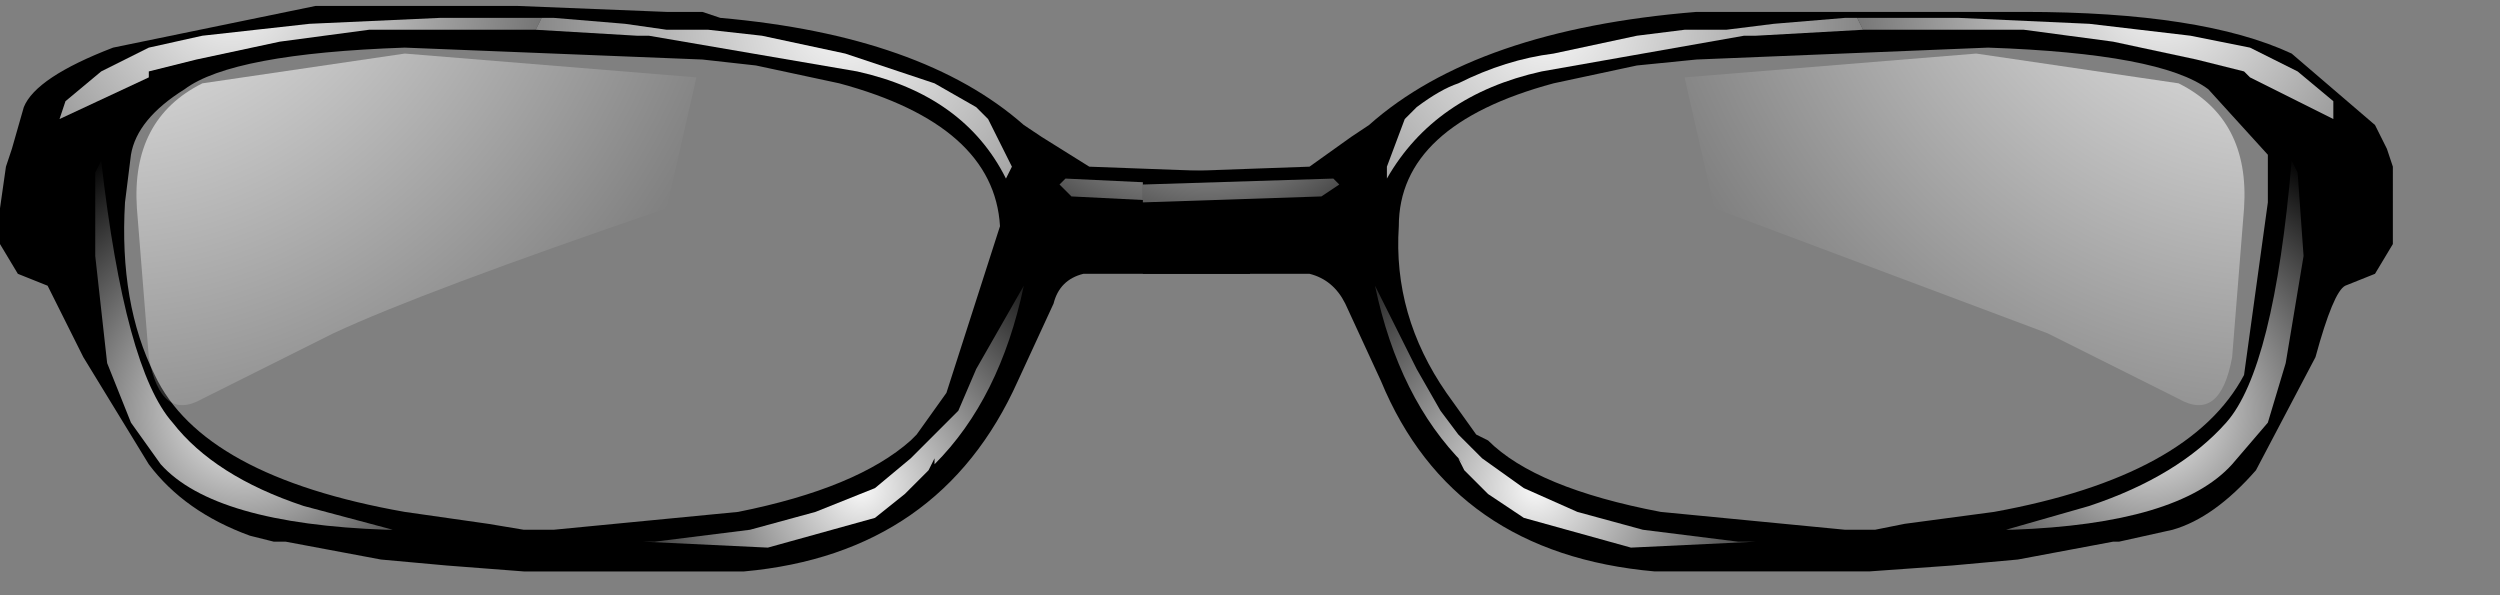 <svg xmlns="http://www.w3.org/2000/svg" width="21" height="5"><rect width="100%" height="100%" fill="#808080" stroke="none"/><g transform="translate(-60.25 -29.9)"><path d="M60.45 30.8q.1-.25.75-.5l1.7-.35h1.7l1.25.05h.3l.15.05q1.7.15 2.55.9l.15.1.4.25 1.35.05v.85h-1.4q-.2.05-.25.25l-.3.65q-.65 1.45-2.3 1.6h-1.85l-.65-.05-.55-.05-.8-.15h-.1l-.2-.05q-.55-.2-.85-.6l-.55-.9-.3-.6-.25-.1-.15-.25v-.3l.05-.35.05-.15.1-.35m6.15-.35l-.45-.05-2.5-.1q-1.45.05-1.85.35-.4.25-.45.55l-.05.4q-.05.85.25 1.45.4.85 2.1 1.15l.7.1.3.05h.25l1.55-.15q1-.2 1.45-.6l.05-.05.25-.35.45-1.4q-.05-.85-1.35-1.2l-.7-.15"/><radialGradient id="a" gradientUnits="userSpaceOnUse" gradientTransform="matrix(-.003 0 0 .003 70.1 30.15)" spreadMethod="pad" cx="0" cy="0" r="819.2" fx="0" fy="0"><stop offset="0" stop-color="#fff" stop-opacity=".973"/><stop offset="1" stop-color="#fff" stop-opacity="0"/></radialGradient><path d="M70.25 31.6l-1-.05-.1-.1.05-.05 1.05.05v.15" fill="url(#a)"/><radialGradient id="b" gradientUnits="userSpaceOnUse" gradientTransform="matrix(.003 0 0 .003 62.3 33.35)" spreadMethod="pad" cx="0" cy="0" r="819.2" fx="0" fy="0"><stop offset="0" stop-color="#fff" stop-opacity=".973"/><stop offset="1" stop-color="#fff" stop-opacity="0"/></radialGradient><path d="M61.05 31.35v.7l.1.9.2.5.25.35q.45.5 1.9.55h.05l-.75-.2q-.75-.25-1.1-.7-.4-.45-.6-2.2l-.05.1" fill="url(#b)"/><radialGradient id="c" gradientUnits="userSpaceOnUse" gradientTransform="matrix(.006 0 0 .006 62.2 29.8)" spreadMethod="pad" cx="0" cy="0" r="819.2" fx="0" fy="0"><stop offset="0" stop-color="#fff" stop-opacity=".973"/><stop offset="1" stop-color="#fff" stop-opacity="0"/></radialGradient><path d="M64.8 30.05h-.85l-1.1.05-.9.1-.45.1-.4.2-.3.25-.05.15.75-.35v-.05l.2-.05.2-.05.7-.15.75-.1H64.75l.05-.1" fill="url(#c)"/><radialGradient id="d" gradientUnits="userSpaceOnUse" gradientTransform="matrix(.007 0 0 .007 67.35 30.05)" spreadMethod="pad" cx="0" cy="0" r="819.2" fx="0" fy="0"><stop offset="0" stop-color="#fff" stop-opacity=".973"/><stop offset="1" stop-color="#fff" stop-opacity="0"/></radialGradient><path d="M64.75 30.15l.85.05h.1l1.75.3q.9.2 1.25.9l.05-.1-.2-.4-.1-.1-.35-.2-.75-.25-.7-.15-.45-.05H65.85l-.35-.05-.6-.05h-.1l-.05.1" fill="url(#d)"/><radialGradient id="e" gradientUnits="userSpaceOnUse" gradientTransform="rotate(74.14 11.236 61.664) scale(.003)" spreadMethod="pad" cx="0" cy="0" r="819.2" fx="0" fy="0"><stop offset="0" stop-color="#fff" stop-opacity=".973"/><stop offset="1" stop-color="#fff" stop-opacity="0"/></radialGradient><path d="M67.85 34.05l.2-.2.05-.1v.05q.55-.55.75-1.5l-.4.7-.15.35-.2.2-.2.2-.3.25-.5.2-.55.15-.8.1h.15-.25l1.05.05.9-.25.25-.2" fill="url(#e)"/><path d="M79.5 30.35l.7.6.1.2.05.15V31.95l-.15.25-.25.1q-.1.05-.25.6l-.5.95q-.35.4-.7.5l-.45.1H78l-.8.15-.55.05-.7.05h-1.8q-1.7-.15-2.3-1.6l-.3-.65q-.1-.2-.3-.25h-1.4v-.85l1.4-.05.35-.25.15-.1q.9-.8 2.75-.95h2.75q1.5 0 2.25.35m-2.55-.05l-2.45.1-.5.05-.7.15q-1.3.35-1.3 1.2-.05.75.4 1.4l.25.35.1.05q.4.4 1.45.6l1.55.15H76l.25-.05.75-.1q1.65-.3 2.1-1.15l.2-1.45v-.4l-.5-.55q-.4-.3-1.85-.35"/><radialGradient id="f" gradientUnits="userSpaceOnUse" gradientTransform="matrix(-.003 0 0 .003 78.3 33.35)" spreadMethod="pad" cx="0" cy="0" r="819.2" fx="0" fy="0"><stop offset="0" stop-color="#fff" stop-opacity=".973"/><stop offset="1" stop-color="#fff" stop-opacity="0"/></radialGradient><path d="M79.55 31.35l.05.7-.15.9-.15.5-.3.35q-.45.5-1.85.55h-.05l.7-.2q.75-.25 1.15-.7.4-.45.55-2.2l.05.1" fill="url(#f)"/><radialGradient id="g" gradientUnits="userSpaceOnUse" gradientTransform="matrix(-.006 0 0 .006 78.4 29.8)" spreadMethod="pad" cx="0" cy="0" r="819.2" fx="0" fy="0"><stop offset="0" stop-color="#fff" stop-opacity=".973"/><stop offset="1" stop-color="#fff" stop-opacity="0"/></radialGradient><path d="M75.85 30.05h.85l1.1.05.85.1.5.1.4.2.3.25v.15l-.7-.35-.05-.05-.2-.05-.2-.05-.7-.15-.75-.1H75.9l-.05-.1" fill="url(#g)"/><radialGradient id="h" gradientUnits="userSpaceOnUse" gradientTransform="matrix(-.007 0 0 .007 73.25 30.05)" spreadMethod="pad" cx="0" cy="0" r="819.2" fx="0" fy="0"><stop offset="0" stop-color="#fff" stop-opacity=".973"/><stop offset="1" stop-color="#fff" stop-opacity="0"/></radialGradient><path d="M75.9 30.15l-.9.05h-.1l-1.7.3q-.9.2-1.3.9v-.1l.15-.4.1-.1q.2-.15.35-.2.4-.2.8-.25l.7-.15.4-.05h.35l.4-.05.6-.05h.1l.05.1" fill="url(#h)"/><radialGradient id="i" gradientUnits="userSpaceOnUse" gradientTransform="matrix(-.001 .003 .003 .001 73.15 34)" spreadMethod="pad" cx="0" cy="0" r="819.2" fx="0" fy="0"><stop offset="0" stop-color="#fff" stop-opacity=".973"/><stop offset="1" stop-color="#fff" stop-opacity="0"/></radialGradient><path d="M72.75 34.05l-.2-.2-.05-.1.05.05q-.55-.55-.75-1.5l.35.7.2.35.15.2.2.2.35.25.45.2.55.15.8.1h-.15.3l-1.05.05-.9-.25-.3-.2" fill="url(#i)"/><radialGradient id="j" gradientUnits="userSpaceOnUse" gradientTransform="matrix(.003 0 0 .003 70.4 30.15)" spreadMethod="pad" cx="0" cy="0" r="819.2" fx="0" fy="0"><stop offset="0" stop-color="#fff" stop-opacity=".973"/><stop offset="1" stop-color="#fff" stop-opacity="0"/></radialGradient><path d="M71.5 31.45l-.15.1-1.5.05v-.15l1.6-.05.05.05" fill="url(#j)"/><radialGradient id="k" gradientUnits="userSpaceOnUse" gradientTransform="matrix(.007 0 0 .007 79.45 28.55)" spreadMethod="pad" cx="0" cy="0" r="819.2" fx="0" fy="0"><stop offset="0" stop-color="#fff"/><stop offset="1" stop-color="#fff" stop-opacity="0"/></radialGradient><path d="M77.45 32.7l-2.8-1.05-.25-1.1 2.45-.2 1.7.25q.6.3.55 1.05L79 32.9q-.1.55-.45.35l-1.1-.55" fill="url(#k)"/><radialGradient id="l" gradientUnits="userSpaceOnUse" gradientTransform="matrix(-.007 0 0 .007 61.05 28.55)" spreadMethod="pad" cx="0" cy="0" r="819.2" fx="0" fy="0"><stop offset="0" stop-color="#fff"/><stop offset="1" stop-color="#fff" stop-opacity="0"/></radialGradient><path d="M63.05 32.7q.75-.35 2.8-1.05l.25-1.1-2.45-.2-1.7.25q-.6.3-.55 1.05l.1 1.25q.1.55.45.35l1.1-.55" fill="url(#l)"/></g></svg>